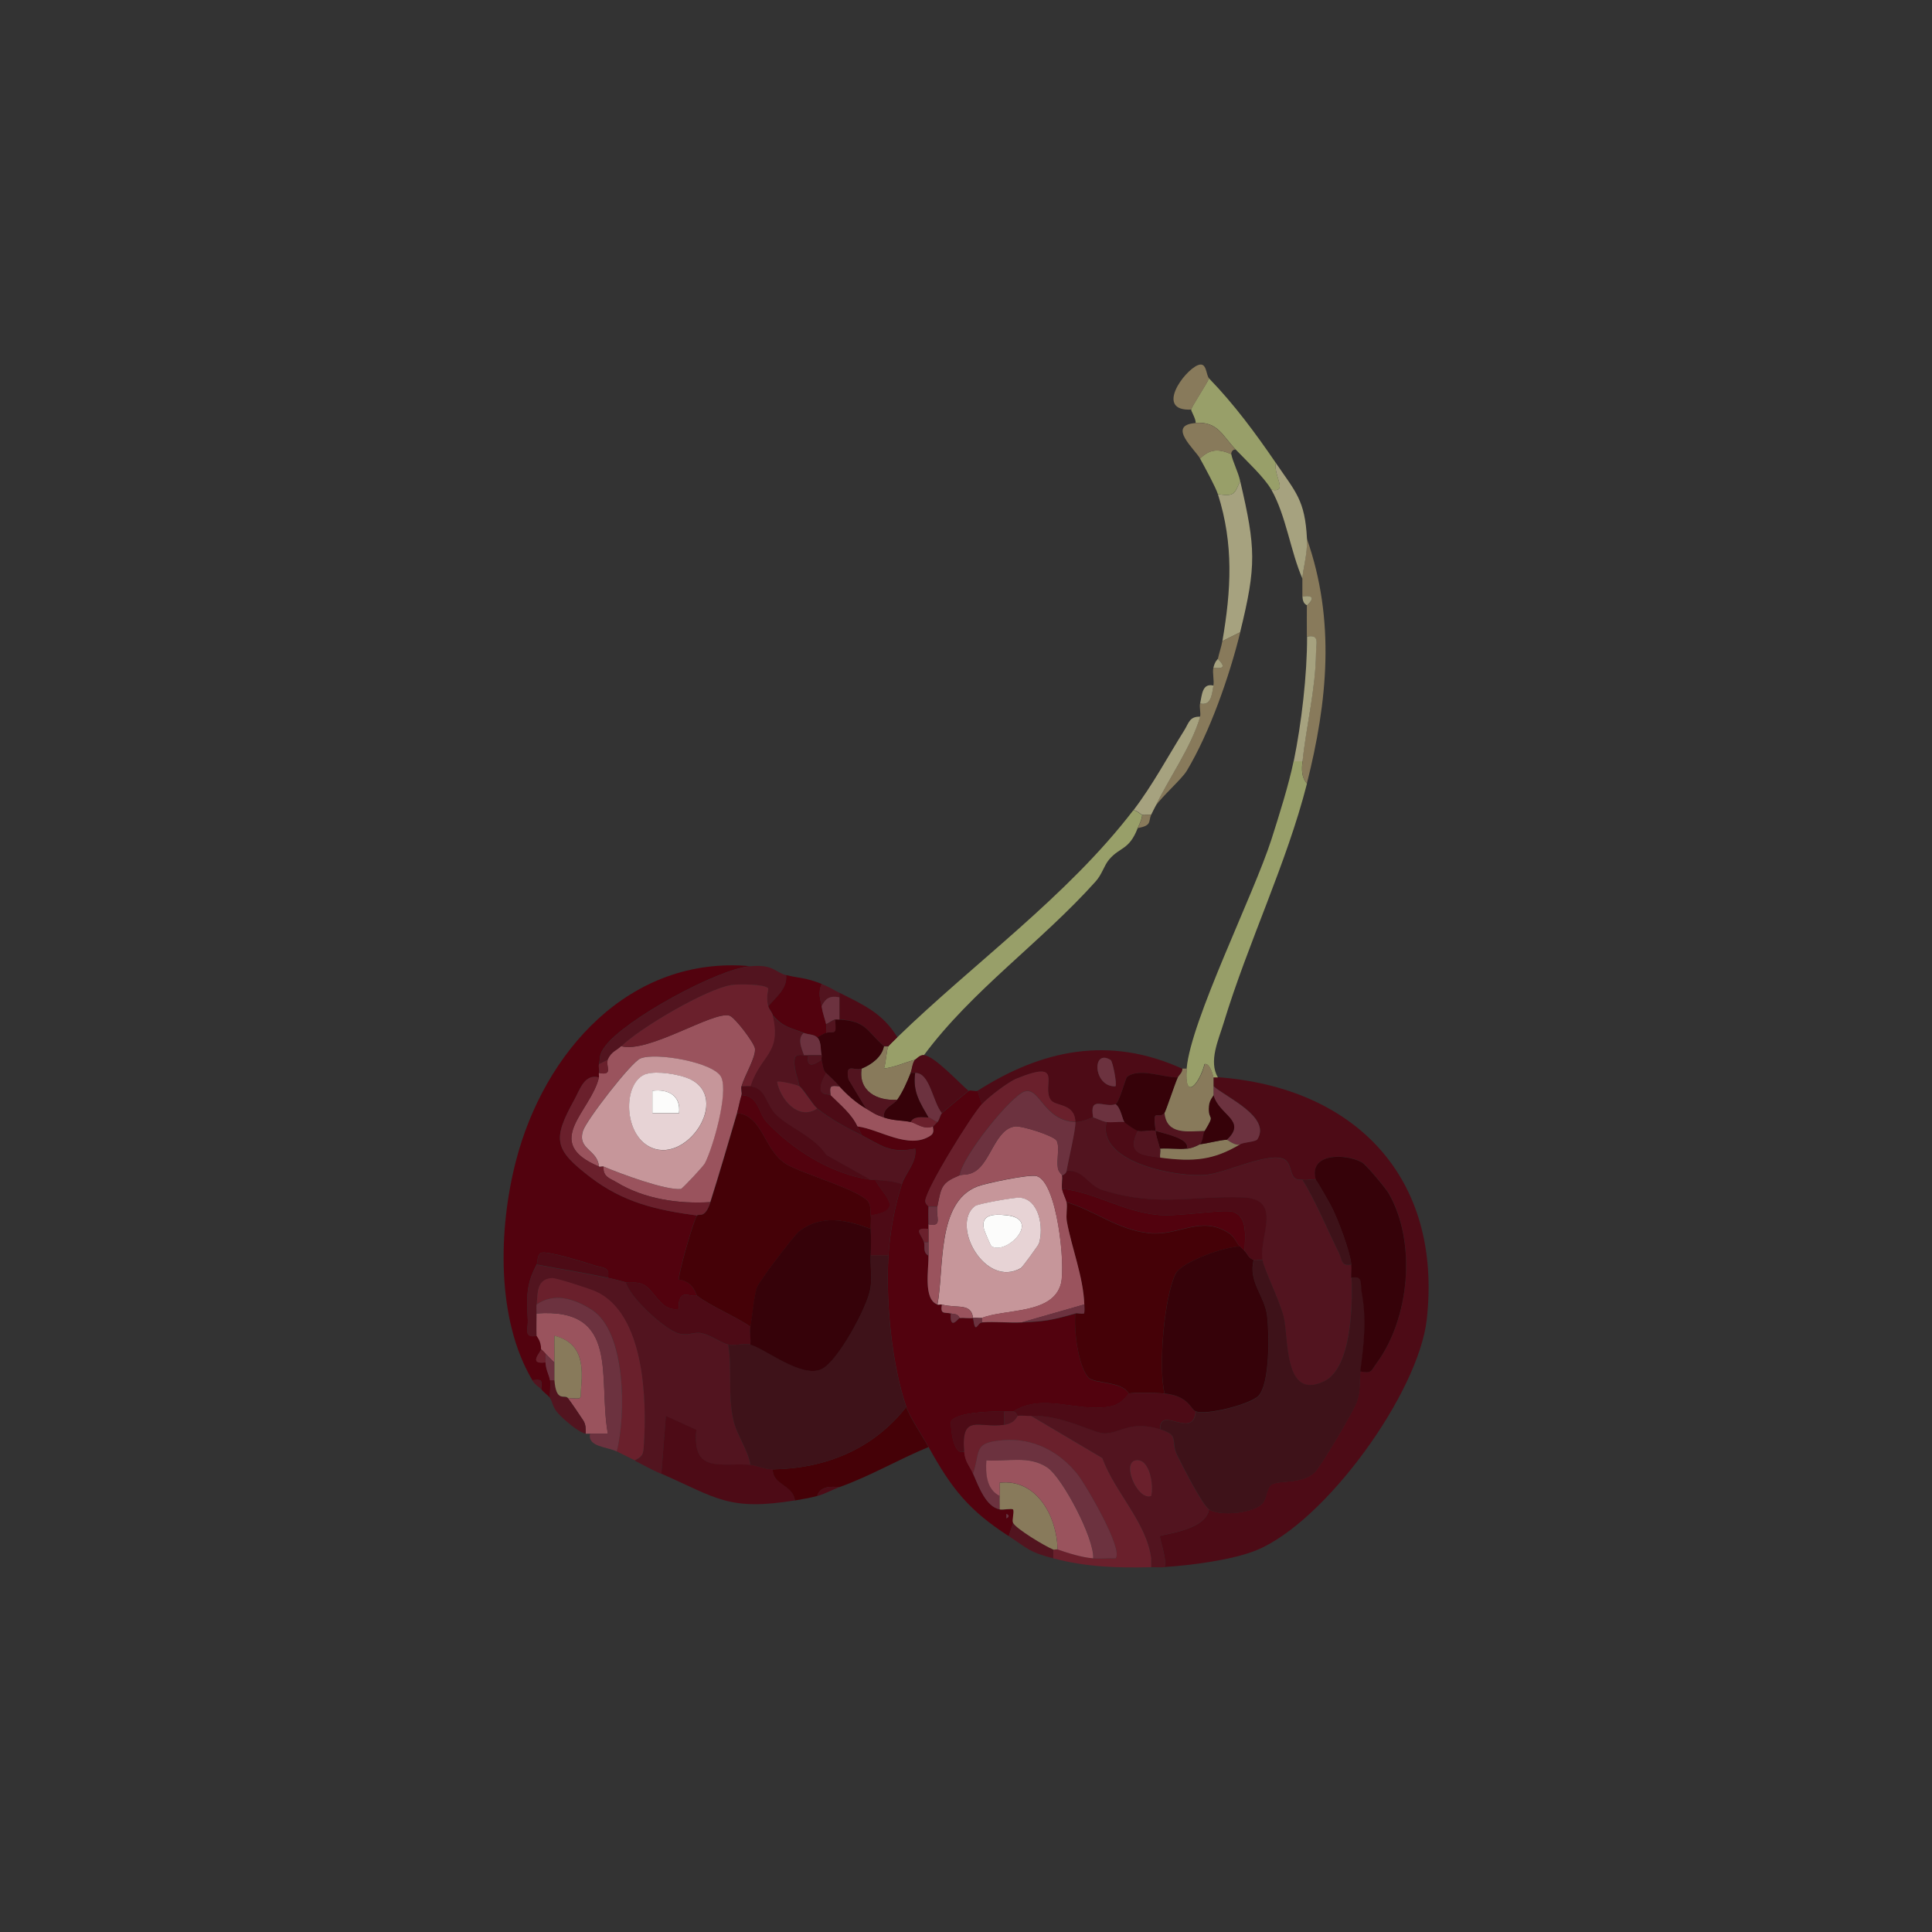 <?xml version="1.0" encoding="UTF-8"?>
<svg id="Layer_2" data-name="Layer 2" xmlns="http://www.w3.org/2000/svg" viewBox="0 0 185 185">
  <rect x="0" y="0" width="185" height="185" fill="#333333" stroke="none"/>
  <defs>
    <style>
      .cls-1 {
        fill: #450107;
      }

      .cls-2 {
        fill: #e7d3d5;
      }

      .cls-3 {
        fill: #6c323f;
      }

      .cls-4 {
        fill: none;
      }

      .cls-5 {
        fill: #a6a27f;
      }

      .cls-6 {
        fill: #52020e;
      }

      .cls-7 {
        fill: #fcfcfb;
      }

      .cls-8 {
        fill: #3e1219;
      }

      .cls-9 {
        fill: #4d0b16;
      }

      .cls-10 {
        fill: #989f69;
      }

      .cls-11 {
        fill: #c6969a;
      }

      .cls-12 {
        fill: #887a5b;
      }

      .cls-13 {
        fill: #6a202c;
      }

      .cls-14 {
        fill: #9a535d;
      }

      .cls-15 {
        fill: #360209;
      }

      .cls-16 {
        fill: #52141f;
      }
    </style>
  </defs>
  <g id="borxes">
    <rect class="cls-4" width="185" height="185"/>
  </g>
  <g id="flavours">
    <g>
      <g>
        <path class="cls-6" d="M93.6,104.45l.43,1.28c-1.02,1.1-5.32,8.04-5.43,9.25-.03.32.31.52.31.56-.03.56,0,1.14,0,1.71,0,.14,0,.28,0,.43-1.58-.15-.66.54-.43,1.28.12.37-.14.99.43,1.28.03,1.27-.53,4.19.85,4.69.12.04.29-.04.43,0-.18,1.01.28.71.85.85-.1,1.71.74.43.85.43.42-.03.88.06,1.28,0,.23,1.68.38.46.85.43,1.27-.09,2.57.06,3.84,0,2.17-.1,2.83-.2,5.12-.85-.17,1.51.24,5.01,1.24,6.12.57.64,3.18.32,3.88,1.55-.15.05-.59,1.04-1.94,1.25-3.16.5-6.3-1.34-9.14.45-.27-.04-.57,0-.85,0-1.09-.03-4.47.05-5.08.9-.1.13.08,3.41,1.25,2.94.09,1.03.53,1.39.85,2.13.56,1.29,1.25,3.18,2.56,3.41.35.06,1.15-.11,1.27,0,.16.16-.11,1.02,0,1.27l-.43,1.28c-3.78-2.44-5.47-4.53-7.67-8.53-.56-1.03-1.79-2.84-2.13-3.84-1.4-4.07-1.99-10.16-1.71-14.5.15-2.29.58-4.65,1.28-6.82.36-1.12,1.45-2.07,1.28-3.41-2.49.49-3.3-.37-5.11-1.28-.13-.29-.29-.56-.43-.85,2.1.25,4.91,2.27,7,.89.49-.32.18-.79.25-.89.05-.07.29-.27.43-.43.19-.2.26-.69.43-.85.12-.12,2.42-2.03,2.56-2.13s.7.1.85,0ZM96.37,144.96v.43c.28-.14.28-.28,0-.43Z"/>
        <path class="cls-9" d="M111.51,150.07c.3-.64-.55-2.87-.43-2.98.2-.19,4.4-.53,4.69-2.56,1.07.7,4.33.36,5.14-.61.38-.45.38-1.47.81-1.75.74-.49,2.86,0,4.15-1.18.54-.49,3.81-5.98,4.06-6.81.38-1.22.19-1.84.33-2.87,1.16.23,1.04-.08,1.56-.78,3.16-4.28,3.84-11.55,1.18-16.24-.27-.47-2.15-2.74-2.56-2.98-1.51-.87-5.18-.97-4.43,1.66-.16-.11-.95.07-1.28,0-.02-.04-.57.11-.86-.29-.31-.42-.3-1.31-.83-1.64-1.36-.85-5.6,1.25-7.52,1.45-2.59.28-10.54-1.12-9.55-5.07.55.07,1.15-.05,1.71,0,.19.21,1.05.78,1.28.85-1.11,2.24.37,2.33,2.13,2.56,3.23.42,5.1.25,7.67-1.28.34-.2,1.49-.21,1.65-.48,1.32-2.13-3-4-4.21-5.07,0-.18,0-.81,0-.85h.43c13.05.97,21.51,9.53,19.99,23.19-.79,7.07-9.71,19.38-16.28,22.09-2.3.95-6.32,1.46-8.83,1.62Z"/>
        <path class="cls-16" d="M111.08,136.86c1.91.57.97,1.12,1.61,2.43.48.98,2.42,4.81,3.08,5.24-.29,2.03-4.49,2.37-4.69,2.56-.12.11.73,2.34.43,2.98-.42.03-.85-.01-1.28,0v-.43c-.01-.14.02-.29,0-.43-.44-3.45-3.5-6.34-4.68-9.6l-6.83-4.04c2.97-.13,6,1.69,7.03,1.68,1.56-.01,2.43-1.28,5.33-.4ZM110.23,143.25c.25-.94-.08-3.64-1.48-3.41s.18,3.87,1.48,3.41Z"/>
        <path class="cls-13" d="M98.72,135.58l6.83,4.04c1.18,3.26,4.24,6.16,4.68,9.6v.85c-3.26.08-6.21-.02-9.38-.85v-.85c.12.05.3-.04.43,0,1.05.36,2.3.76,3.41.85.7.06,1.43-.03,2.13,0,.8-.8-2.86-7.07-3.66-8.07-1.72-2.16-4.23-3.46-7.03-3.25-2.97.22-2.21.95-2.96,3.22-.32-.74-.77-1.11-.85-2.13-.31-3.71,1.42-2.2,3.84-2.56,1.08-.16,1.2-.83,1.28-.85.31-.08.88.02,1.28,0Z"/>
        <path class="cls-16" d="M100.85,148.37v.85c-2.37-.62-2.38-.91-4.26-2.13l.43-1.28c.27.57,3.05,2.24,3.84,2.56Z"/>
        <path class="cls-1" d="M118.76,119.37c-1.4-.04-5.6,1.47-6.17,2.57-1.12,2.16-1.69,9-1.08,11.5-.61-.07-3.02-.13-3.41,0-.69-1.23-3.31-.92-3.88-1.55-1-1.11-1.41-4.61-1.24-6.12.21-.06.57.08.84,0,.04-.28.02-.56.01-.84-.1-2.65-1.21-5.41-1.67-7.94-.11-.63.06-1.35-.03-1.86,2.75.81,4.82,2.63,7.93,2.96,2.83.3,4.94-1.77,7.64.02.55.36.74,1.01,1.05,1.28Z"/>
        <path class="cls-11" d="M94.03,126.2c-.28.03-.58-.04-.85,0-.2-1.46-1.44-.89-2.98-1.28-.14-.04-.31.04-.43,0,.66-3.44-.11-9.81,3.83-11.31.81-.31,4.98-1.19,5.67-.99,1.96.57,2.77,8.54,2.33,10.28-.76,2.98-5.31,2.41-7.57,3.3ZM97.78,121.41c.12-.07,1.66-2.2,1.71-2.33.46-1.5.05-4.22-1.84-4.39-.46-.04-3.99.57-4.3.81-2.35,1.83,1,7.92,4.43,5.92Z"/>
        <path class="cls-14" d="M91.89,112.55c.34-.14.79.04,1.5-.4,1.47-.91,1.96-4.09,3.83-4.29.67-.07,3.7.9,3.96,1.36.31.56-.02,1.82.12,2.65.06.35.38.58.4.68.07.39-.07.89,0,1.28.09.49.36.93.43,1.28.1.52-.08,1.23.03,1.86.46,2.53,1.58,5.29,1.67,7.94l-5.97,1.71c-1.27.06-2.57-.09-3.84,0v-.43c2.26-.89,6.81-.32,7.57-3.3.44-1.73-.37-9.71-2.33-10.28-.7-.2-4.86.68-5.67.99-3.93,1.5-3.17,7.87-3.83,11.31-1.38-.5-.82-3.42-.85-4.69,0-.31,0-.92,0-1.28,0-.43,0-.85,0-1.28,0-.14,0-.28,0-.43,1.42.28.66-.74.85-1.71.39-1.91.38-2.25,2.13-2.98Z"/>
        <path class="cls-9" d="M113.21,102.32c.04.39-.32.62-.43.85-1.38.03-3.68-.96-4.87-.05-.11.09-.74,2.47-1.1,2.61-1.03.41-2.55-.94-2.13,1.28-.25,0-.99.46-1.71.43-.07-1.84-1.92-1.47-2.36-2.11-.93-1.37,1.38-3.94-3.28-2.04-.83.34-2.7,1.78-3.31,2.45l-.43-1.28c6.15-3.93,12.59-5.32,19.61-2.13ZM106.35,101.5c-1.84-1.13-1.66,2.61.46,2.52.17-.19-.26-2.4-.46-2.52Z"/>
        <path class="cls-3" d="M93.17,141.12c.75-2.27-.01-3,2.96-3.22,2.8-.21,5.31,1.09,7.03,3.25.8,1,4.46,7.27,3.66,8.07-.7-.03-1.43.06-2.13,0,.11-1.93-2.95-7.71-4.37-8.68-1.78-1.22-3.81-.56-5.86-.7-.08,1.23-.02,2.77,1.28,3.41-.02.43.01.85,0,1.28-1.31-.23-2-2.12-2.56-3.41Z"/>
        <path class="cls-9" d="M111.51,133.44c2.39.26,2.45,1.49,2.98,1.71-.23,2.76-3.45-.65-3.41,1.71-2.9-.87-3.77.39-5.33.4-1.03,0-4.07-1.81-7.03-1.68-.4.02-.97-.08-1.28,0-.06-.19-.23-.4-.43-.43,2.84-1.79,5.98.04,9.14-.45,1.35-.21,1.79-1.2,1.94-1.25.39-.13,2.8-.07,3.41,0Z"/>
        <path class="cls-13" d="M94.03,105.73c.61-.67,2.48-2.11,3.31-2.45,4.66-1.9,2.35.67,3.28,2.04.44.65,2.29.27,2.36,2.11-3.05-.13-3.39-3.32-4.83-2.94-1.29.35-6.03,6.25-6.26,8.05-1.75.73-1.75,1.08-2.13,2.98h-.85s-.34-.24-.31-.56c.11-1.21,4.41-8.14,5.43-9.25Z"/>
        <path class="cls-12" d="M101.27,148.37c-.13-.04-.31.05-.43,0-.79-.32-3.57-1.99-3.84-2.56-.12-.25.15-1.11,0-1.27-.12-.12-.92.05-1.27,0,.01-.43-.02-.85,0-1.28s-.02-.86,0-1.28c3.59-.39,5.49,3.3,5.54,6.4Z"/>
        <path class="cls-9" d="M96.16,135.15v1.28c-2.42.36-4.14-1.16-3.84,2.56-1.17.47-1.34-2.81-1.25-2.94.61-.84,3.99-.93,5.08-.9Z"/>
        <path class="cls-3" d="M103.83,124.92c.01.28.03.56-.01.84-.27.09-.63-.05-.84,0-2.28.66-2.94.76-5.12.85l5.97-1.71Z"/>
        <path class="cls-14" d="M90.19,124.92c1.55.39,2.78-.18,2.98,1.28-.4.06-.86-.03-1.28,0-.17-.43-.52-.34-.85-.43-.57-.14-1.03.15-.85-.85Z"/>
        <path class="cls-3" d="M89.76,115.54c-.2.97.56,1.98-.85,1.71,0-.57-.03-1.14,0-1.71h.85Z"/>
        <path class="cls-16" d="M97.01,135.15c.19.03.37.23.43.43-.07.02-.2.69-1.28.85v-1.28c.28,0,.58-.04.85,0Z"/>
        <path class="cls-3" d="M88.91,120.23c-.57-.29-.31-.91-.43-1.28h.43c0,.36,0,.97,0,1.28Z"/>
        <path class="cls-13" d="M88.91,117.67c0,.43,0,.85,0,1.28h-.43c-.23-.74-1.15-1.43.43-1.28Z"/>
        <path class="cls-3" d="M91.89,126.2c-.11,0-.95,1.28-.85-.43.34.08.69,0,.85.43Z"/>
        <path class="cls-3" d="M94.03,126.2v.43c-.47.03-.62,1.25-.85-.43.27-.04.57.03.85,0Z"/>
        <path class="cls-3" d="M96.37,144.96c.28.14.28.28,0,.43v-.43Z"/>
        <path class="cls-16" d="M105.96,107.44c-.99,3.95,6.96,5.35,9.55,5.07,1.91-.21,6.16-2.3,7.52-1.45.53.33.52,1.22.83,1.64.3.4.84.25.86.29,1.14,1.75,2.46,4.93,3.49,6.98.31.62.2,1.34,1.2,1.12.05.41-.02.86,0,1.28.11,2.63.01,8.66-2.65,9.92-3.87,1.83-3.35-4.11-3.85-6.19-.36-1.5-1.85-4.5-2.03-5.44-.4-2.16,2.04-5.86-1.93-6-4.79-.17-8.09.94-13.35-.68-1.47-.45-1.84-1.99-3.48-1.85.19-1.11.88-3.94.85-4.69.72.03,1.45-.43,1.71-.43.21,0,.82.37,1.28.43Z"/>
        <path class="cls-8" d="M120.89,120.65c.17.94,1.66,3.94,2.03,5.44.5,2.08-.02,8.02,3.85,6.19,2.66-1.26,2.76-7.29,2.65-9.92,1.16-.25.84.58.99,1.34.49,2.59.21,5.02-.13,7.62-.14,1.03.05,1.65-.33,2.87-.26.83-3.53,6.31-4.06,6.81-1.29,1.18-3.41.69-4.15,1.18-.42.28-.43,1.3-.81,1.75-.82.97-4.08,1.31-5.14.61-.66-.43-2.6-4.26-3.08-5.24-.64-1.31.3-1.86-1.61-2.43-.04-2.35,3.18,1.05,3.41-1.71,1,.4,5.19-.66,5.99-1.47,1.12-1.14,1.05-6.03.84-7.7-.23-1.87-1.81-3.21-1.29-5.32.19.08.59-.05.85,0Z"/>
        <path class="cls-15" d="M126,112.98c-.75-2.63,2.92-2.53,4.43-1.66.41.24,2.29,2.5,2.56,2.98,2.67,4.69,1.98,11.96-1.18,16.24-.52.7-.4,1.01-1.56.78.35-2.59.62-5.03.13-7.62-.14-.76.17-1.59-.99-1.34-.02-.42.05-.87,0-1.28-.16-1.37-1.28-4.32-1.91-5.55-.18-.35-1.38-2.47-1.5-2.55Z"/>
        <path class="cls-15" d="M110.65,108.29c.99.29,3.36.76,2.98,1.71-.83.09-1.72-.06-2.56,0-.13-.58-.33-.98-.43-1.71Z"/>
        <path class="cls-15" d="M112.79,103.17c-.29.62-1.15,3.27-1.28,3.41-.67.71-1.17-.7-.85,1.71-.44-.13-1.26.13-1.71,0-.23-.07-1.09-.64-1.28-.85s-.35-1.38-.85-1.71c.35-.14.98-2.52,1.1-2.61,1.19-.91,3.49.08,4.87.05Z"/>
        <path class="cls-3" d="M116.2,104.02c1.21,1.06,5.52,2.94,4.21,5.07-.16.26-1.31.28-1.65.48-.45.22-1.2-.43-1.28-.43,1.97-1.84-.77-2.34-1.28-4.26,0-.14,0-.64,0-.85Z"/>
        <path class="cls-8" d="M126,112.98c.12.08,1.32,2.2,1.5,2.55.63,1.23,1.75,4.18,1.91,5.55-1.01.22-.9-.5-1.2-1.12-1.03-2.06-2.35-5.23-3.49-6.98.33.07,1.12-.11,1.28,0Z"/>
        <path class="cls-12" d="M117.48,109.14c.08,0,.82.64,1.28.43-2.57,1.53-4.44,1.7-7.67,1.28-.04-.27.06-.61,0-.85.84-.06,1.73.09,2.56,0,.68-.07,1.15-.41,1.28-.43.81-.1,1.97-.42,2.56-.43Z"/>
        <path class="cls-16" d="M110.65,108.29c.1.73.3,1.13.43,1.71.06.25-.04.58,0,.85-1.76-.23-3.24-.32-2.13-2.56.44.13,1.26-.13,1.71,0Z"/>
        <path class="cls-16" d="M111.51,106.58c.22,2.11,2.21,1.75,3.84,1.71-.16.27-.13.95-.43,1.28-.13.02-.6.36-1.28.43.38-.94-1.99-1.42-2.98-1.71-.32-2.41.18-.99.85-1.71Z"/>
        <path class="cls-3" d="M106.82,105.73c.5.33.66,1.49.85,1.71-.56-.05-1.16.07-1.71,0-.45-.06-1.07-.42-1.28-.43-.42-2.21,1.1-.87,2.13-1.28Z"/>
        <path class="cls-13" d="M110.23,143.25c-1.31.46-2.84-3.18-1.48-3.41s1.74,2.46,1.48,3.41Z"/>
        <path class="cls-9" d="M110.23,149.65v-.43c.02.14-.01.29,0,.43Z"/>
        <path class="cls-14" d="M95.73,143.25c-1.3-.64-1.36-2.18-1.28-3.41,2.05.14,4.08-.51,5.86.7,1.42.97,4.48,6.75,4.37,8.68-1.11-.09-2.36-.49-3.41-.85-.05-3.09-1.95-6.79-5.54-6.4-.02.42.02.85,0,1.28Z"/>
        <path class="cls-15" d="M118.76,119.37c.15.13.28.29.43.43.28.27.31.63.85.85-.52,2.11,1.06,3.45,1.29,5.32.21,1.68.28,6.56-.84,7.7-.8.81-4.99,1.87-5.99,1.47-.54-.21-.6-1.44-2.98-1.71-.62-2.5-.04-9.34,1.08-11.5.57-1.1,4.77-2.61,6.17-2.57Z"/>
        <path class="cls-6" d="M119.18,119.8c-.14-.14-.28-.3-.43-.43-.32-.27-.5-.92-1.05-1.28-2.71-1.79-4.82.28-7.64-.02-3.11-.33-5.19-2.16-7.93-2.96-.07-.35-.34-.78-.43-1.28,3.23.36,5.73,2.17,9.22,2.51,1.91.18,6.19-.57,7.1-.31,1.54.44,1.16,2.57,1.16,3.77Z"/>
        <path class="cls-2" d="M97.78,121.41c-3.43,2.01-6.78-4.09-4.43-5.92.31-.24,3.84-.85,4.3-.81,1.89.17,2.3,2.89,1.84,4.39-.04.14-1.58,2.26-1.71,2.33ZM94.93,119.32c1.47.92,4.86-2.6,1.45-2.96-1.17-.12-2.5-.11-2.16,1.32.04.19.64,1.59.71,1.63Z"/>
        <path class="cls-9" d="M120.89,120.65c-.26-.05-.67.08-.85,0-.55-.23-.57-.58-.85-.85,0-1.2.38-3.33-1.16-3.77-.91-.26-5.19.49-7.1.31-3.49-.34-5.99-2.15-9.22-2.51-.07-.39.07-.89,0-1.28.2-.06.39-.23.43-.43,1.64-.14,2.01,1.4,3.48,1.85,5.26,1.62,8.57.51,13.35.68,3.97.14,1.53,3.83,1.93,6Z"/>
        <path class="cls-3" d="M102.98,107.44c.03.75-.66,3.58-.85,4.69-.03.19-.23.37-.43.43-.02-.1-.34-.33-.4-.68-.14-.83.19-2.09-.12-2.65-.25-.46-3.29-1.43-3.96-1.36-1.88.2-2.37,3.38-3.83,4.29-.71.44-1.16.26-1.5.4.23-1.8,4.97-7.71,6.26-8.05,1.44-.38,1.78,2.81,4.83,2.94Z"/>
        <path class="cls-3" d="M106.35,101.5c.2.12.63,2.33.46,2.52-2.12.09-2.3-3.65-.46-2.52Z"/>
        <path class="cls-15" d="M117.48,109.14c-.59,0-1.75.33-2.56.43.29-.33.26-1.01.43-1.28,1.1-1.8.28-.82.41-2.38.05-.6.44-.98.44-1.04.51,1.92,3.25,2.42,1.28,4.26Z"/>
        <path class="cls-7" d="M94.93,119.32c-.08-.05-.67-1.45-.71-1.63-.34-1.44,1-1.45,2.16-1.32,3.41.35.02,3.88-1.45,2.96Z"/>
      </g>
      <g>
        <path class="cls-10" d="M109.37,78.02c-.03.47-.26.86-.43,1.28-.83,2.13-1.69,1.77-2.74,3.01-.5.6-.67,1.42-1.3,2.11-5.2,5.8-11.81,10.39-16.43,16.62-.43-.03-.7.38-.85.43-1.01.28-1.94.72-2.98.85.2-.54.24-1.76.42-2.13.03-.05.7-.7.85-.85,7.37-7.15,16.29-13.51,22.6-21.74.34-.02.66.37.85.43Z"/>
        <path class="cls-10" d="M124.72,72.9c-.08.75-.12,1.52.43,2.13-1.93,7.61-5.64,15.23-7.98,22.93-.49,1.62-1.46,3.66-.55,5.21h-.43c-.07-.31-.36-1.4-.85-1.28-.52,1.98-1.98,3.59-1.71.42.39-4.57,6.4-16.59,8.12-21.94.72-2.26,1.65-5.2,2.12-7.48h.85Z"/>
        <path class="cls-5" d="M118.76,60.54l-1.71.85c.84-4.87,1.1-9.27-.43-14.07,1.55.22,1.59.03,2.13-1.28,1.51,6.46,1.57,8.11,0,14.5Z"/>
        <path class="cls-10" d="M122.17,44.33c-.25,1.23,1.25,2.88-.43,2.56-.67-1.18-2.44-2.82-3.41-3.84-1.29-1.35-1.71-2.7-3.84-2.56.04-.36-.45-1.14-.43-1.28.05-.29,1.46-2.41,1.71-2.98,2.41,2.48,4.48,5.29,6.4,8.1Z"/>
        <path class="cls-12" d="M125.15,75.03c-.55-.61-.5-1.38-.43-2.13.34-3.35,1.26-6.93,1.29-10.45,0-.81.38-1.73-.87-1.49,0-.99-.01-1.99,0-2.98.77-.69.55-1-.43-.85,0-.57,0-1.14,0-1.71,0-.72.5-2.38.43-3.84,2.75,7.82,1.98,15.61,0,23.45Z"/>
        <path class="cls-5" d="M125.15,51.58c.08,1.46-.44,3.12-.43,3.84-1.15-2.62-1.56-6.02-2.98-8.53,1.67.32.18-1.32.43-2.56,1.9,2.79,2.79,3.55,2.98,7.25Z"/>
        <path class="cls-12" d="M118.76,60.54c-1.01,4.13-2.92,9.63-5.14,13.3-.46.75-2.32,2.4-2.97,3.33,1.24-2.59,3.4-5.6,4.26-8.53.1-.33-.08-.9,0-1.28,1.05.27,1.12-.83,1.28-1.71.09-.51-.11-1.22,0-1.71,1.01.13,1.15-.11.43-.85.12-.57.33-1.14.43-1.71l1.71-.85Z"/>
        <path class="cls-5" d="M114.92,68.64c-.86,2.93-3.03,5.94-4.26,8.53-.14.29-.3.56-.43.85-.27-.04-.62.06-.85,0-.19-.05-.51-.45-.85-.43,1.83-2.39,3.29-5.14,4.89-7.69.41-.65.48-1.32,1.51-1.27Z"/>
        <path class="cls-10" d="M117.9,43.48c.14.73.64,1.65.85,2.56-.54,1.31-.58,1.5-2.13,1.28-.21-.67-1.29-2.65-1.71-3.41.96-.95,1.79-.94,2.98-.43Z"/>
        <path class="cls-12" d="M114.49,40.5c2.12-.15,2.55,1.21,3.84,2.56-.26-.08-.46.24-.43.43-1.2-.51-2.02-.52-2.98.43-.47-.87-3.25-3.22-.43-3.41Z"/>
        <path class="cls-12" d="M114.07,39.22c-3.52.18-.7-3.74.65-4.26.86-.33.74.95,1.06,1.27-.24.58-1.65,2.69-1.71,2.98Z"/>
        <path class="cls-5" d="M116.2,65.65c-.16.87-.23,1.97-1.28,1.71.18-.87.21-1.97,1.28-1.71Z"/>
        <path class="cls-5" d="M116.62,63.09c.73.74.58.98-.43.85.15-.65.42-.81.43-.85Z"/>
        <path class="cls-12" d="M116.2,103.17s0,.67,0,.85c0,.21,0,.71,0,.85,0,.06-.39.44-.44,1.04-.13,1.56.69.58-.41,2.38-1.63.04-3.62.41-3.84-1.71.13-.14.99-2.79,1.28-3.41.11-.23.46-.47.43-.85h.43c-.27,3.16,1.19,1.56,1.71-.42.48-.13.78.96.85,1.28Z"/>
        <path class="cls-12" d="M85.07,100.19c-.19.37-.22,1.59-.42,2.13,1.04-.13,1.97-.57,2.98-.85-.28.38-.27.89-.43,1.28-.33.84-.76,1.82-1.28,2.56-1.94.14-3.75-.84-3.41-2.98.93-.38,1.93-1.1,2.13-2.13h.43Z"/>
        <path class="cls-12" d="M110.23,78.02c-.29.67.1,1.01-1.28,1.28.16-.42.4-.81.43-1.28.23.06.58-.04.85,0Z"/>
        <path class="cls-5" d="M125.15,60.96c1.25-.25.87.67.87,1.49-.03,3.52-.95,7.1-1.29,10.45h-.85c.74-3.59,1.29-8.29,1.28-11.94Z"/>
        <path class="cls-5" d="M124.72,57.12c.98-.15,1.19.16.43.85,0-.05-.42-.1-.43-.85Z"/>
        <g>
          <path class="cls-6" d="M71.85,92.51c-3.17.28-11.98,5.1-13.89,7.65-.63.84-.43.91-.61,1.73-.06.26.06.6,0,.85-.03.13.03.29,0,.43-1.38-.39-1.83,1.18-2.35,2.13-2.12,3.83-1.95,4.76,1.54,7.43,3.16,2.42,6.32,3.14,10.2,3.66-.35.45-1.83,5.73-1.74,6.13,1.43.19,1.64,1.46,1.74,1.54-.73.15-1.45-.59-1.73.62-.11.49.34.79-.62.66-1.21-.16-1.87-1.91-2.79-2.34-.7-.33-1.26-.1-1.68-.22-.56-.16-1.14-.3-1.71-.43.21-1.05-.47-.93-1.17-1.15-.95-.3-4.79-1.52-5.25-1.22-.4.26-.27.86-.4,1.09-1.05,1.96-.95,3.17-.85,5.35.04.82-.44,1.71.85,1.47,0,.07.44.48.43,1.28,0,.29-1.32,1.51.43,1.28.04.78.35,1.2.43,1.71s-.06,1.16,0,1.71c-.24-.31-.66-.57-.85-.85.1-.91.05-.96-.85-.85-3.5-5.89-3.24-14.56-1.58-20.98,2.68-10.42,10.88-19.74,22.48-18.67Z"/>
          <path class="cls-16" d="M58.21,122.36c.57.13,1.15.27,1.71.43.45,1.52,3.51,4.27,4.81,4.81,1.07.45,1.7-.12,2.46.07.94.23,1.76.88,2.54,1.09.41,2.42-.08,4.86.53,7.36.33,1.35,1.37,2.73,1.6,4.16-2.92-.22-5.58.86-5.18-3.35l-2.92-1.33-.43,5.54c-1.05-.46-1.63-.81-2.56-1.28.81-.41.82-.59.88-1.45.3-4.38.05-12.55-4.55-14.7-.58-.27-3.81-1.32-4.24-1.3-1.52.06-1.37,1.53-1.47,2.54-.03.28,0,.57,0,.85,0,.71-.03,1.43,0,2.13-1.3.24-.82-.65-.85-1.47-.1-2.18-.2-3.39.85-5.35,2.26.43,4.59.78,6.82,1.28Z"/>
          <path class="cls-9" d="M63.33,141.12l.43-5.54,2.92,1.33c-.4,4.21,2.25,3.14,5.18,3.35.66.05,1.35.44,2.13.43.02,1.54,1.94,1.44,2.13,2.98-6.31,1.03-7.47-.21-12.79-2.56Z"/>
          <path class="cls-1" d="M88.91,138.56c-2.99,1.24-5.41,2.71-8.53,3.84-.82-.07-1.85-.1-2.13.85-.59.16-1.5.32-2.13.43-.2-1.54-2.11-1.44-2.13-2.98,5.09-.08,9.63-1.95,12.79-5.97.34,1,1.57,2.81,2.13,3.84Z"/>
          <path class="cls-13" d="M51.39,124.92c.11-1.01-.05-2.47,1.47-2.54.43-.02,3.65,1.03,4.24,1.3,4.6,2.15,4.85,10.32,4.55,14.7-.06.86-.07,1.05-.88,1.45-.57-.29-1.13-.56-1.71-.85.89-3.47.92-11.48-2.41-13.58-1.66-1.05-3.57-1.67-5.27-.49Z"/>
          <path class="cls-14" d="M51.39,125.77c8.05-.59,5.85,6.17,6.82,11.51-.57,0-1.14,0-1.7,0-.14,0-.29.02-.43,0,.02-.43.02-.87-.22-1.25s-1.27-1.89-1.49-2.16c1.51.06,1.17.25,1.28-1.04.2-2.31-.01-4.27-2.56-4.92-.02.85.02,1.71,0,2.56-.3-.26-.57-.56-.85-.85-.14-.14-.27-.29-.43-.43.01-.8-.42-1.21-.43-1.28-.03-.7,0-1.42,0-2.13Z"/>
          <path class="cls-3" d="M59.06,138.99c-.87-.45-2.83-.42-2.56-1.71.57,0,1.14,0,1.7,0-.97-5.34,1.23-12.1-6.82-11.51,0-.28-.03-.58,0-.85,1.69-1.19,3.6-.56,5.27.49,3.32,2.1,3.29,10.12,2.41,13.58Z"/>
          <path class="cls-16" d="M75.27,93.37c.15,1.29-.96,2.1-1.71,2.98-.24-.92.05-1.62,0-1.7-.25-.42-2.82-.44-3.52-.33-2.4.37-8.77,4.12-10.55,5.87-.44.43-.93.5-1.28,1.28l-.85.43c.18-.82-.02-.88.61-1.73,1.91-2.55,10.71-7.37,13.89-7.65,2.22-.2,2.37.6,3.41.85Z"/>
          <path class="cls-6" d="M78.68,94.22c-.39.94-.1,1.47,0,2.13.1.7.3,1.14.43,1.71.06.25-.04.58,0,.85-.28.08-.57.32-.85.43-.3-.31-.94-.28-1.28-.43-1.09-.47-1.96-.48-2.98-1.71-.06-.26-.35-.57-.43-.85.74-.88,1.85-1.7,1.71-2.98,1.36.33,1.82.22,3.41.85Z"/>
          <path class="cls-9" d="M85.92,99.33c-.16.15-.83.8-.85.85h-.43c-1.69-1.52-1.69-2.4-4.26-2.56v-2.56c2.24,1.13,4.14,1.94,5.54,4.26Z"/>
          <path class="cls-16" d="M54.37,133.87c.22.27,1.25,1.78,1.49,2.16s.24.82.22,1.25c-.64-.09-2.06-1.32-2.59-1.89-.6-.64-.62-1.26-.82-1.52-.06-.55.08-1.18,0-1.71h.43c.16,2.19.98,1.34,1.28,1.71Z"/>
          <path class="cls-16" d="M80.38,95.07v.43c-.88-.18-1.32.08-1.71.85-.1-.66-.39-1.19,0-2.13.83.33,1.07.53,1.71.85Z"/>
          <path class="cls-9" d="M80.38,142.4c-.71.26-1.38.65-2.13.85.28-.96,1.31-.93,2.13-.85Z"/>
          <path class="cls-16" d="M50.96,132.16c.91-.1.96-.05.85.85-.11-.16-.54-.33-.85-.85Z"/>
          <path class="cls-8" d="M85.07,120.23c-.28,4.34.31,10.42,1.71,14.5-3.17,4.02-7.7,5.89-12.79,5.97-.78.01-1.47-.38-2.13-.43-.23-1.43-1.27-2.81-1.6-4.16-.61-2.5-.12-4.93-.53-7.36.56.15,1.58-.16,2.13,0,1.45.41,4.88,3.23,6.81,2.35,1.55-.71,4.39-5.98,4.68-7.71.16-1-.02-2.14.03-3.17h1.71Z"/>
          <path class="cls-16" d="M76.97,98.91c-.8.59.06,2.04,0,2.13-.02.04-.76-.16-.87.27-.2.8.28,1.9.44,2.71-.29-.18-1.99-.55-2.13-.42.32,1.67,2.02,3.74,3.84,2.56,1.3,1.05,2.84,1.84,4.26,2.56,1.82.91,2.63,1.78,5.11,1.28.18,1.34-.92,2.29-1.28,3.41-.83-.34-1.68-.34-2.56-.43-.14-.01-.29.02-.43,0l-4.24-2.37c-1.14-1.75-3.48-2.59-4.74-3.79-1.11-1.05-.98-2.62-2.54-2.79,1.06-3.15,3-3.07,2.13-6.82,1.03,1.22,1.89,1.23,2.98,1.71Z"/>
          <path class="cls-14" d="M80.38,104.02c.75.83,1.59,1.57,2.56,2.13.74.43.76.53,1.71.85s1.73.26,2.56.43c.53.11,1.25.78,2.13.43-.07.1.24.57-.25.89-2.08,1.38-4.9-.64-7-.89-.56-1.2-1.59-2.01-2.56-2.98-.1-.91-.05-.96.85-.85Z"/>
          <path class="cls-9" d="M76.97,101.04h.43c-.2,1.18.39,1.05,1.28.43.11.39.12.98.43,1.28-1.31,2.4.2,1.91.43,2.13.97.97,2,1.79,2.56,2.98.13.29.29.56.43.85-1.43-.72-2.96-1.51-4.26-2.56-.42-.34-1.36-1.93-1.71-2.13-.17-.81-.64-1.91-.44-2.71.11-.43.85-.24.87-.27Z"/>
          <path class="cls-9" d="M88.48,101.04c.99.07,3.37,2.66,4.26,3.41-.14.1-2.43,2.01-2.56,2.13-.89-1.1-1.16-3.91-2.56-3.84h-.43c.15-.39.15-.9.43-1.28.16-.04.42-.46.85-.43Z"/>
          <path class="cls-9" d="M86.35,113.4c-.7,2.17-1.13,4.53-1.28,6.82h-1.71c.04-.83.05-1.73,0-2.56-.02-.42.06-.88,0-1.28,3.29-.55,1.29-1.8.43-3.41.87.09,1.73.09,2.56.43Z"/>
          <path class="cls-3" d="M87.63,102.75c1.4-.08,1.67,2.74,2.56,3.84-.17.16-.24.65-.43.85-.27-.07-.64-.41-.85-.43-.8-1.42-1.53-2.45-1.28-4.26Z"/>
          <path class="cls-13" d="M88.91,107.01c.21.02.58.36.85.43-.14.15-.37.35-.43.43-.88.35-1.6-.32-2.13-.43.28-.6,1.16-.47,1.71-.43Z"/>
          <path class="cls-1" d="M70.58,106.58c2.52.27,2.5,3.51,4.71,4.89,1.45.9,7.24,2.53,7.88,3.65.25.45.15.84.2,1.27.06.4-.02.86,0,1.28-2.29-.84-4.64-1.42-6.81.22-.53.4-3.82,4.77-4.04,5.34-.31.79-.43,2.65-.65,3.82-1.45-1.02-3.8-1.95-5.12-2.98-.1-.08-.31-1.35-1.74-1.54-.09-.41,1.39-5.68,1.74-6.13.18-.23.75.37,1.28-1.28.87-2.74,1.75-5.78,2.56-8.53Z"/>
          <path class="cls-14" d="M71,104.02c-.07.24.07.62,0,.85-.19.62-.27,1.18-.43,1.71-.81,2.75-1.69,5.79-2.56,8.53-3.05.18-6.32-.29-8.97-1.9-.66-.4-1.31-.5-1.26-1.51,1.56.67,5.93,2.29,7.4,2.15.17-.02,2.17-2.17,2.31-2.46.78-1.55,2.23-6.65,1.58-8.21-.61-1.43-6.3-2.45-7.77-1.82-.91.39-5.16,5.91-5.48,6.92-.57,1.79,1.38,1.77,1.53,3.42-5.52-2.31-.77-5.24,0-8.53.03-.13-.03-.29,0-.43,1.45.28.59-.7.85-1.28.35-.78.84-.85,1.28-1.28,2.62.7,8.78-3.38,10.36-2.93.52.15,2.39,2.63,2.45,3.16.09.83-.97,2.52-1.29,3.61Z"/>
          <path class="cls-9" d="M59.92,122.78c.42.12.98-.11,1.68.22.92.44,1.58,2.18,2.79,2.34.96.13.51-.17.62-.66.28-1.21.99-.47,1.73-.62,1.31,1.03,3.67,1.97,5.12,2.98-.09.5.06,1.17,0,1.71-.55-.16-1.57.15-2.13,0-.78-.21-1.6-.87-2.54-1.09-.76-.19-1.38.38-2.46-.07-1.3-.54-4.37-3.29-4.81-4.81Z"/>
          <path class="cls-13" d="M57.36,103.17c-.77,3.28-5.52,6.22,0,8.53.12.05.31-.05.43,0-.05,1.01.6,1.11,1.26,1.51,2.65,1.61,5.92,2.09,8.97,1.9-.53,1.65-1.1,1.05-1.28,1.28-3.87-.52-7.03-1.24-10.2-3.66-3.49-2.67-3.65-3.6-1.54-7.43.53-.95.97-2.51,2.35-2.13Z"/>
          <path class="cls-9" d="M51.39,121.08c.13-.24,0-.83.4-1.09.46-.3,4.3.93,5.25,1.22.7.22,1.39.1,1.17,1.15-2.23-.5-4.57-.85-6.82-1.28Z"/>
          <path class="cls-3" d="M53.09,130.46c0,.27,0,1.61,0,1.71h-.43c-.08-.5-.38-.93-.43-1.71-.02-.28.01-.57,0-.85.28.29.55.59.85.85Z"/>
          <path class="cls-13" d="M52.24,129.61c.01.28-.02.57,0,.85-1.75.23-.43-.99-.43-1.28.15.13.29.28.43.43Z"/>
          <path class="cls-13" d="M58.21,101.47c-.26.58.6,1.56-.85,1.28.06-.25-.06-.6,0-.85l.85-.43Z"/>
          <path class="cls-12" d="M53.09,130.46c.02-.85-.02-1.71,0-2.56,2.54.66,2.76,2.62,2.56,4.92-.11,1.3.23,1.1-1.28,1.04-.3-.37-1.12.48-1.28-1.71,0-.09,0-1.43,0-1.71Z"/>
          <path class="cls-13" d="M59.49,100.19c1.78-1.75,8.15-5.5,10.55-5.87.71-.11,3.27-.08,3.52.33.05.08-.24.78,0,1.7.07.29.37.59.43.85.86,3.75-1.07,3.67-2.13,6.82-.28-.03-.57.02-.85,0,.32-1.08,1.38-2.78,1.29-3.61-.06-.53-1.93-3.01-2.45-3.16-1.58-.45-7.74,3.63-10.36,2.93Z"/>
          <path class="cls-15" d="M80.38,97.63c2.57.16,2.57,1.04,4.26,2.56-.2,1.03-1.2,1.75-2.13,2.13-.68.28-1.62-.65-1.25,1.05l1.68,2.79c-.96-.56-1.81-1.31-2.56-2.13-.6-.66-.77-.77-1.28-1.28-.3-.3-.32-.89-.43-1.28-.04-.13.04-.29,0-.43-.14-.49.02-1.24-.43-1.71.29-.11.57-.34.85-.43.77-.23,1.04.38.85-1.28.13-.02.29,0,.43,0Z"/>
          <path class="cls-3" d="M78.25,99.33c.45.46.29,1.22.43,1.71h-1.71c.06-.1-.8-1.54,0-2.13.34.15.98.12,1.28.43Z"/>
          <path class="cls-3" d="M80.38,95.5v2.13c-.13,0-.29-.02-.43,0-.24.03-.58.34-.85.43-.13-.57-.32-1-.43-1.71.39-.78.82-1.03,1.71-.85Z"/>
          <path class="cls-16" d="M79.96,97.63c.19,1.66-.09,1.05-.85,1.28-.04-.27.06-.6,0-.85.27-.09.61-.39.85-.43Z"/>
          <path class="cls-15" d="M83.37,117.67c.05.83.04,1.73,0,2.56-.04,1.03.14,2.17-.03,3.17-.28,1.73-3.12,7-4.68,7.71-1.92.88-5.36-1.94-6.81-2.35.06-.54-.09-1.2,0-1.71.22-1.17.34-3.03.65-3.82.22-.57,3.52-4.94,4.04-5.34,2.18-1.65,4.52-1.06,6.81-.22Z"/>
          <path class="cls-6" d="M83.37,112.98c.14.02.29-.01.43,0,.86,1.61,2.86,2.86-.43,3.41-.06-.43.05-.82-.2-1.27-.64-1.12-6.43-2.75-7.88-3.65-2.21-1.37-2.18-4.61-4.71-4.89.15-.52.24-1.09.43-1.71,1.62,0,1.64,1.74,2.37,2.53,2.58,2.75,6.24,5.02,9.99,5.57Z"/>
          <path class="cls-9" d="M71.85,104.02c1.55.17,1.43,1.75,2.54,2.79,1.26,1.19,3.6,2.04,4.74,3.79l4.24,2.37c-3.75-.55-7.41-2.82-9.99-5.57-.74-.79-.76-2.53-2.37-2.53.07-.23-.07-.62,0-.85.28.02.57-.03.85,0Z"/>
          <path class="cls-13" d="M76.54,104.02c.34.21,1.28,1.79,1.71,2.13-1.82,1.19-3.52-.89-3.84-2.56.14-.13,1.84.25,2.13.42Z"/>
          <path class="cls-15" d="M87.63,102.75c-.25,1.81.48,2.85,1.28,4.26-.54-.04-1.43-.17-1.71.43-.83-.17-1.64-.11-2.56-.43-.12-.96.91-1.19,1.28-1.71.52-.73.95-1.72,1.28-2.56h.43Z"/>
          <path class="cls-16" d="M82.51,102.32c-.34,2.15,1.47,3.12,3.41,2.98-.37.52-1.4.74-1.28,1.71-.95-.32-.96-.42-1.71-.85l-1.68-2.79c-.37-1.69.58-.77,1.25-1.05Z"/>
          <path class="cls-16" d="M80.38,104.02c-.91-.1-.96-.05-.85.85-.23-.23-1.74.27-.43-2.13.51.5.68.62,1.28,1.28Z"/>
          <path class="cls-16" d="M78.68,101.04c.04.13-.04.29,0,.43-.88.62-1.48.76-1.28-.43h1.28Z"/>
          <path class="cls-11" d="M57.36,111.7c-.15-1.65-2.1-1.63-1.53-3.42.32-1.01,4.57-6.52,5.48-6.92,1.47-.63,7.16.38,7.77,1.82.66,1.56-.79,6.66-1.58,8.21-.15.29-2.15,2.44-2.31,2.46-1.47.14-5.84-1.48-7.4-2.15-.12-.05-.31.05-.43,0ZM61.92,102.83c-2.23.68-2.28,5.51.17,6.92,3.53,2.04,8.04-4.62,3.9-6.45-.96-.42-3.06-.77-4.06-.46Z"/>
          <path class="cls-2" d="M61.92,102.83c1-.31,3.1.04,4.06.46,4.14,1.83-.36,8.49-3.9,6.45-2.45-1.41-2.4-6.23-.17-6.92ZM65.03,106.58c.19-1.67-1.05-2.33-2.55-2.13v2.14s2.55,0,2.55,0Z"/>
          <path class="cls-7" d="M65.03,106.58h-2.56s0-2.13,0-2.13c1.51-.2,2.74.46,2.55,2.13Z"/>
        </g>
      </g>
    </g>
  </g>
</svg>